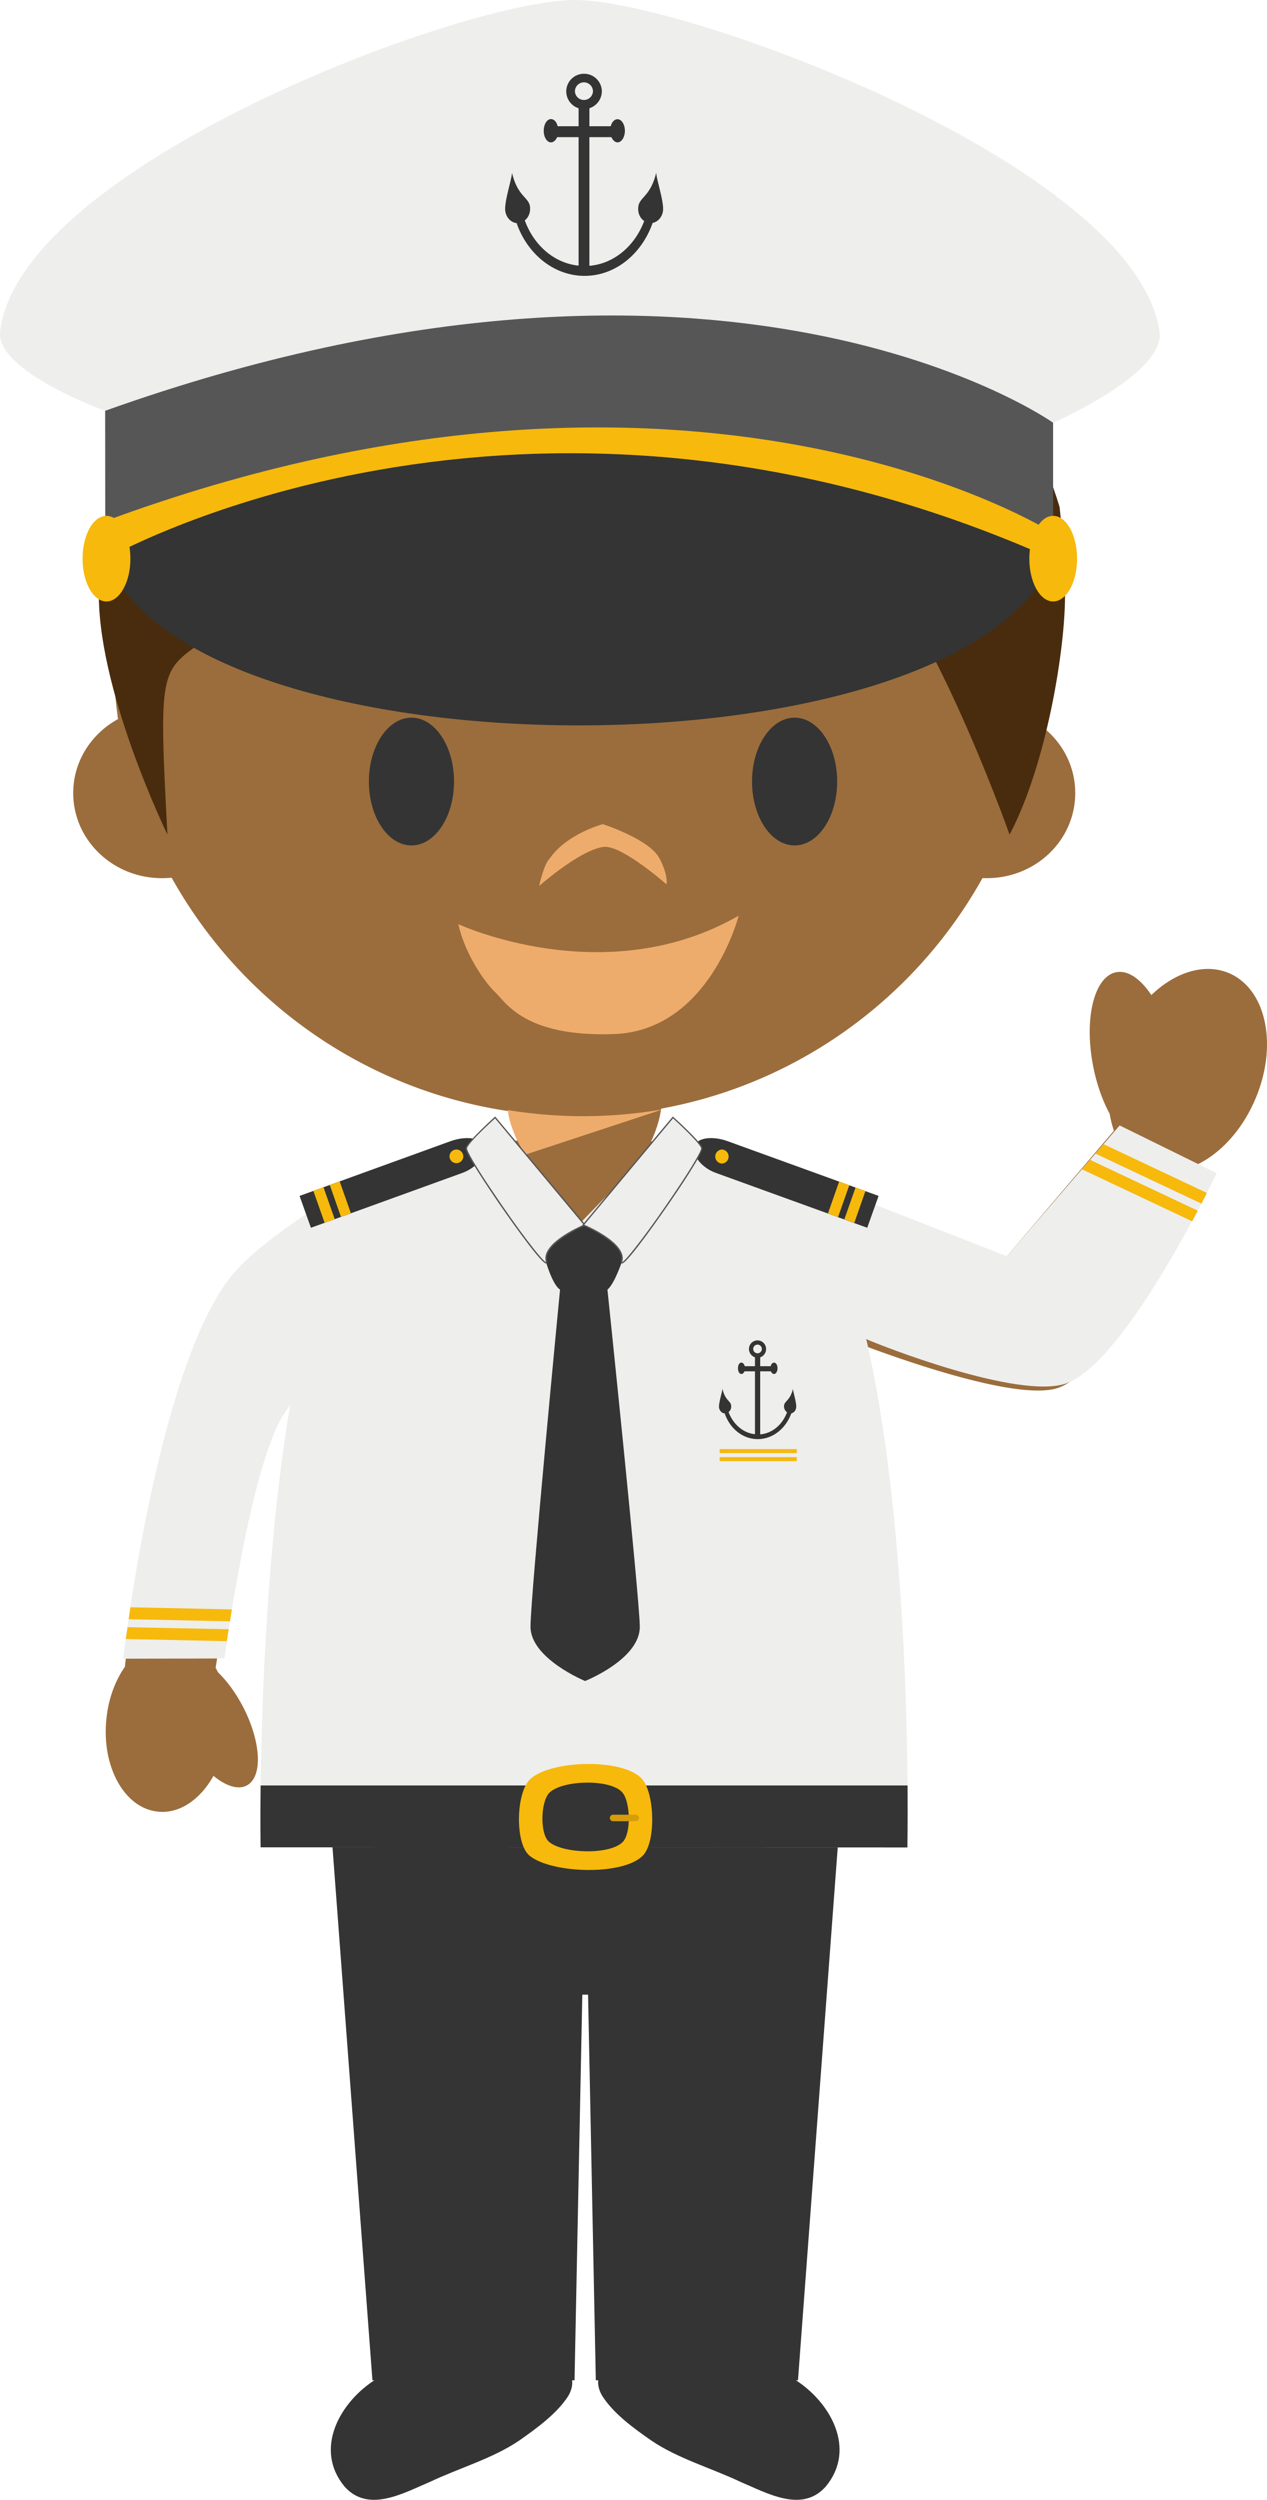 <svg xmlns="http://www.w3.org/2000/svg" width="59.525" height="117.375"><g fill-rule="evenodd" stroke-miterlimit="10" data-paper-data="{&quot;isPaintingLayer&quot;:true}" style="mix-blend-mode:normal"><path fill="#9b6d3c" d="M57.736 45.69c1.76.749 2.315 3.39 1.243 5.91-.687 1.623-1.875 2.795-3.1 3.233 0 0-3.278 9.288-6.132 10.32-2.303.844-10.445-2.468-10.445-2.468s-.66-2.528-.998-3.321c-.465-1.096-2.358-4.096-2.358-4.096l11.137 3.982 5.25-6.16a4.93 4.93 0 0 1-.199-.793c-.333-.613-.61-1.383-.777-2.237-.438-2.236.047-4.21 1.085-4.411.55-.106 1.145.315 1.65 1.072 1.117-1.072 2.49-1.515 3.644-1.031" data-paper-data="{&quot;origPos&quot;:null}"/><path fill="#333433" d="M17.691 111.695h9.176c.056.25-.017.564-.184.827-.546.834-1.492 1.508-2.294 2.073-1.246.844-2.82 1.287-4.196 1.941-1.246.523-2.879 1.469-3.999.225-1.473-1.765-.225-4.003 1.497-5.065zm19.598 0h-9.17c-.06.25.024.564.192.827.543.834 1.482 1.508 2.295 2.073 1.241.844 2.812 1.287 4.19 1.941 1.244.523 2.875 1.469 3.991.225 1.48-1.765.23-4.003-1.497-5.065z"/><path fill="#333433" d="m39.358 86.735-1.868 25.027h-9.498l-.364-18.106h-.27l-.366 18.106h-9.495l-1.876-25.027z"/><path fill="#9b6d3c" d="M10.706 60.4c1.703-2.177 7.861-5.394 7.861-5.394s-2.866 5.201-3.38 7.506c-.07.298-.232 1.078-.388 1.485-.187.512-.71 1.161-1.52 2.312-1.624 2.296-3.149 11.998-3.149 11.998.035.07.076.134.107.208.42.405.817.94 1.155 1.575.877 1.661.973 3.334.203 3.744-.409.218-.988.026-1.564-.45-.623 1.111-1.604 1.794-2.62 1.678C5.842 84.9 4.76 82.945 5 80.696c.096-.945.415-1.79.87-2.439-.009.039-.009.06-.009.06s1.34-13.446 4.844-17.917" data-paper-data="{&quot;origPos&quot;:null}"/><path fill="#eeeeed" d="m10.545 77.871-4.755.01s1.535-13.442 5.038-17.917c1.548-1.976 6.027-4.502 6.833-4.943 2.01-1.297 8.025-1.489 8.025-1.489l1.68.047h.138l1.683-.047s6.04.211 8.026 1.51l10.094 3.944 5.295-6.143 4.56 2.241s-4.207 8.828-7.06 9.867c-2.214.8-8.85-1.819-9.406-2.078 2.234 9.648 1.934 23.87 1.934 23.87l-30.386-.004s-.192-11.375 1.387-20.773c-.07.11-.147.222-.234.342-1.62 2.298-2.852 11.563-2.852 11.563"/><path fill="#f7b90b" d="m10.656 77.058-4.745-.1c.022-.166.05-.346.08-.555l4.757.095c-.043.207-.066.394-.092.561zm-4.61-1.031c.02-.177.05-.361.081-.56l4.766.1c-.03.198-.066.382-.089.56l-4.759-.099m45.17-21.569 5.06 2.388c-.087.157-.174.328-.265.498l-5.18-2.443zm.634-.736 4.853 2.29c-.076.155-.166.325-.256.502l-4.98-2.35z"/><path fill="#333433" d="M35.386 63.338a.203.203 0 1 0 .407 0 .203.203 0 0 0-.407 0m1.87 1.871c.004.161.182.682.147.889a.309.309 0 0 1-.227.265c-.257.706-.865 1.208-1.575 1.208-.707 0-1.31-.494-1.554-1.206-.13-.008-.236-.117-.266-.267-.026-.207.148-.729.16-.889.126.542.37.557.408.767.016.133-.023.253-.12.325.216.568.68.987 1.24 1.038v-2.95h-.494c-.029.074-.08.124-.147.124-.093 0-.157-.124-.157-.27 0-.147.064-.263.158-.263.07 0 .13.06.16.167h.48v-.416a.417.417 0 0 1-.282-.393.402.402 0 1 1 .804 0 .41.41 0 0 1-.275.393v.416h.492c.025-.107.087-.167.157-.167.093 0 .164.116.164.263 0 .146-.07.27-.164.27-.066 0-.115-.051-.146-.125h-.504v2.96c.572-.046 1.045-.459 1.26-1.035a.345.345 0 0 1-.136-.337c.04-.209.283-.225.417-.767"/><path fill="#f6b90c" d="M33.811 68.04h3.623v.187h-3.623zm0 .377h3.623v.188h-3.623z"/><path fill="#333433" d="M12.244 86.738s-.023-1.104 0-2.904h30.394c.01 1.8-.008 2.91-.008 2.91l-30.386-.006"/><path fill="#f7b90b" d="M30.191 87.137c-.938.939-4.277.832-5.305 0-.706-.565-.64-2.946 0-3.575.934-.938 4.471-1.03 5.305 0 .565.697.637 2.942 0 3.575"/><path fill="#333433" d="M29.252 86.492c-.61.61-2.782.545-3.443 0-.46-.362-.409-1.903 0-2.315.608-.606 2.9-.666 3.443 0 .364.45.41 1.908 0 2.315"/><path fill="#d69d0b" d="M30.024 85.366c0 .081-.068.147-.165.147h-1.058a.153.153 0 0 1-.15-.147c0-.091.073-.16.15-.16h1.058c.097 0 .165.069.165.16"/><path fill="#9b6d3c" d="M23.523 53.625c1.088-.113 1.881-.14 1.881-.14l1.683.06h.13l1.68-.093c.683.043 1.365.103 2.044.18l-3.778 3.896zm25.143-19.714c1.12.72 1.85 1.934 1.85 3.326 0 2.21-1.85 3.996-4.16 3.996h-.2c-3.722 6.67-10.844 11.176-19.034 11.176-8.197 0-15.337-4.52-19.057-11.197a4.948 4.948 0 0 1-.458.021c-2.3 0-4.167-1.786-4.167-3.996 0-1.491.848-2.786 2.104-3.473a22.882 22.882 0 0 1-.22-3.131c0-12.022 9.76-21.765 21.798-21.765 12.032 0 21.793 9.743 21.793 21.765 0 1.12-.083 2.212-.248 3.278" data-paper-data="{&quot;origPos&quot;:null}"/><path fill="#ad6921" d="M21.56 30.792c-.772-.174-.908-1.201-3.386-.74-.779.18-2.417 1.156-2.732 1.808-.316.652-.088-2.392 2.457-3.522 1.835-.675 2.457-.642 3.977-.642s1.987.907 1.766 1.65c0 0-.503 1.803-2.082 1.446zm13.905 0c.772-.174.908-1.201 3.386-.74.78.18 2.417 1.156 2.732 1.808.316.652.087-2.392-2.457-3.522-1.835-.675-2.457-.642-3.977-.642s-1.987.907-1.766 1.65c0 0 .503 1.803 2.082 1.446z"/><path fill="#343434" d="M19.331 39.696c-1.105 0-2-1.343-2-3s.895-3 2-3 2 1.343 2 3-.895 3-2 3zm18 0c-1.105 0-2-1.343-2-3s.895-3 2-3 2 1.343 2 3-.895 3-2 3z"/><path fill="#eeac6c" d="M28.351 39.765c-1.125.153-3.02 1.834-3.02 1.834s.207-1.009.503-1.299c.8-1.156 2.487-1.604 2.487-1.604s2.173.703 2.65 1.588c.443.824.34 1.238.34 1.238s-2.12-1.871-2.96-1.756zM21.531 43.392s6.897 3.208 13.172-.397c0 0-1.39 5.47-5.95 5.561-4.115.122-4.984-1.492-5.477-1.956-.492-.463-1.42-1.772-1.745-3.208"/><path fill="#ad6921" d="M14.391 32.458c1.773-1.094 4.395-1.79 4.395-1.79.306-.575.03-1.555-.382-1.613-1.298-.186-4.012 3.403-4.012 3.403m25.225 0c-1.783-1.094-4.39-1.79-4.39-1.79-.318-.575-.04-1.555.368-1.613 1.317-.186 4.022 3.403 4.022 3.403"/><path fill="#492c0e" d="M50.035 27.801c.04 2.555-.859 8.087-2.604 11.387 0 0-4.284-12.118-7.814-14.038-4.31-2.345-15.692 1.039-19.546-2.005-.647-.504-.57-1.647-.57-1.647s-.74 1.453-1.096 1.865c-1.868 2.124-6.717 5.203-9.009 6.846-1.853 1.332-1.942 1.319-1.529 8.979 0 0-3.399-6.972-3.216-11.625.054-1.343.705-4.322 1.765-7.343 3.842-7.69 11.79-12.968 20.967-12.968 10.546 0 19.464 6.968 22.396 16.545.148 1.33.234 2.666.256 4.004" data-paper-data="{&quot;origPos&quot;:null}"/><path fill="#9b6d3c" d="M25.68 54.908c-1.013 0-1.843-2.187-1.843-3.182h7.25c0 .995-.83 3.182-1.844 3.182H25.68" data-paper-data="{&quot;origPos&quot;:null}"/><path fill="#eeac6c" d="M24.685 54.213c-.415-.622-.766-1.467-.83-2.092a21.9 21.9 0 0 0 7.212-.023l-.002.013-6.38 2.102"/><path fill="#333433" d="m40.743 57.648-7.11-2.576c-.666-.234-1.152-.851-1.003-1.262v-.007c.15-.41.88-.461 1.544-.225l7.103 2.574z"/><path fill="#f6b90c" d="m40.195 55.756.463.169-.523 1.496-.469-.163zm-.77-.281.476.175-.53 1.501-.475-.172zm-5.195-1.167a.325.325 0 0 0-.322-.334.33.33 0 0 0 0 .658.322.322 0 0 0 .322-.324"/><path fill="#333433" d="m14.074 56.152 7.105-2.574c.667-.236 1.386-.185 1.544.225v.007c.146.411-.337 1.028-1 1.262l-7.116 2.576z"/><path fill="#f6b90c" d="m14.722 55.915.475-.174.53 1.506-.476.168zm.77-.281.467-.162.525 1.492-.465.174zm5.626-1.326a.327.327 0 0 1 .327-.334.326.326 0 0 1 .322.334.325.325 0 0 1-.649 0"/><path fill="#333433" d="M30.058 76.363c.03 1.534-2.569 2.566-2.569 2.566s-2.577-1.059-2.565-2.559c0-1.428 1.387-15.818 1.387-15.818-.493-.327-.893-2.157-.893-2.157l1.071-.847 1.835-.058 1.151.954s-.488 1.744-.937 2.108c0 0 1.5 14.382 1.52 15.811"/><path fill="#eeeeed" d="M27.48 57.512s-2.02.844-1.813 1.696c.214.865-3.886-4.996-3.762-5.317.126-.32 1.36-1.417 1.36-1.417z"/><path fill="#565657" d="M23.258 52.512c-.175.159-1.215 1.103-1.316 1.392-.037.087.343.78 1.27 2.142 1.106 1.65 2.253 3.157 2.437 3.215 0-.006-.008-.017-.01-.045-.203-.816 1.496-1.587 1.784-1.71zm2.398 6.815c-.27 0-2.127-2.698-2.206-2.812-.384-.568-1.657-2.426-1.576-2.63.134-.324 1.312-1.39 1.364-1.439l.028-.02 4.262 5.103-.039.02c-.023.007-1.99.833-1.784 1.654.013.052.013.087-.01.104-.008.018-.02.02-.039.02z"/><path fill="#eeeeed" d="M31.616 52.474s1.224 1.097 1.352 1.417c.126.321-3.97 6.182-3.757 5.317.207-.852-1.81-1.696-1.81-1.696z"/><path fill="#565657" d="M27.45 57.505c.293.124 1.991.896 1.793 1.71-.014.028-.014.041-.014.047.182-.06 1.328-1.566 2.434-3.209.926-1.37 1.313-2.061 1.277-2.15-.11-.287-1.145-1.233-1.32-1.392zm1.775 1.821c-.023 0-.034-.002-.038-.02-.022-.017-.022-.05-.014-.104.213-.82-1.76-1.645-1.782-1.655l-.04-.02 4.258-5.101.027.02c.052.048 1.242 1.114 1.362 1.437.085.208-1.19 2.077-1.58 2.642-.08.116-1.927 2.801-2.193 2.801z"/><path fill="#333433" d="M5 26.234S12.861 19.2 27.022 19.2c11.652 0 22.453 7.034 22.453 7.034C45.164 36.726 8.973 36.61 5 26.234"/><path fill="#eeeeed" d="M4.94 19.289S-.218 17.437.007 15.562C.92 7.841 21.691 0 27.023 0c5.181 0 26.306 7.775 27.453 15.562.297 1.987-5 4.287-5 4.287l-44.537-.56"/><path fill="#333433" d="M27.011 4.291a.424.424 0 0 0 .847 0 .427.427 0 0 0-.42-.426.425.425 0 0 0-.427.426m3.82 3.821c.01.325.384 1.395.314 1.815-.052.29-.248.494-.484.54-.505 1.448-1.745 2.486-3.195 2.486-1.447 0-2.693-1.03-3.195-2.478-.26-.027-.477-.246-.53-.548-.069-.42.3-1.49.313-1.815.263 1.105.771 1.138.843 1.572.038.263-.056.523-.242.663.424 1.168 1.378 2.008 2.528 2.126V6.44h-1.008c-.06.143-.17.245-.29.245-.19 0-.34-.245-.34-.543 0-.302.15-.55.34-.55.144 0 .267.133.314.335h.984v-.844a.834.834 0 0 1-.58-.792.831.831 0 0 1 .836-.828c.46 0 .833.369.837.828a.847.847 0 0 1-.585.792v.844h1c.057-.202.177-.329.322-.329.186 0 .345.242.345.544 0 .298-.159.543-.344.543-.117 0-.226-.102-.29-.245H27.69v6.04c1.156-.093 2.137-.933 2.575-2.104-.208-.137-.32-.41-.273-.692.065-.434.57-.467.837-1.573"/><path fill="#565657" d="M4.94 19.288c29.121-10.385 44.536.56 44.536.56v6.408c-25.046-11.195-44.53 0-44.53 0z"/><path fill="#f7b90b" d="M4.94 24.469c27.66-10.217 44.536.56 44.536.56v1.227c-25.046-11.195-44.53 0-44.53 0z"/><path fill="#f6b90c" d="M6.127 26.234c0 1.105-.508 2.007-1.128 2.007-.624 0-1.12-.902-1.12-2.007 0-1.111.496-2.013 1.12-2.013.62 0 1.128.902 1.128 2.013m44.475 0c0 1.105-.5 2.007-1.125 2.007-.618 0-1.118-.902-1.118-2.007 0-1.111.5-2.013 1.118-2.013.625 0 1.125.902 1.125 2.013"/></g></svg>